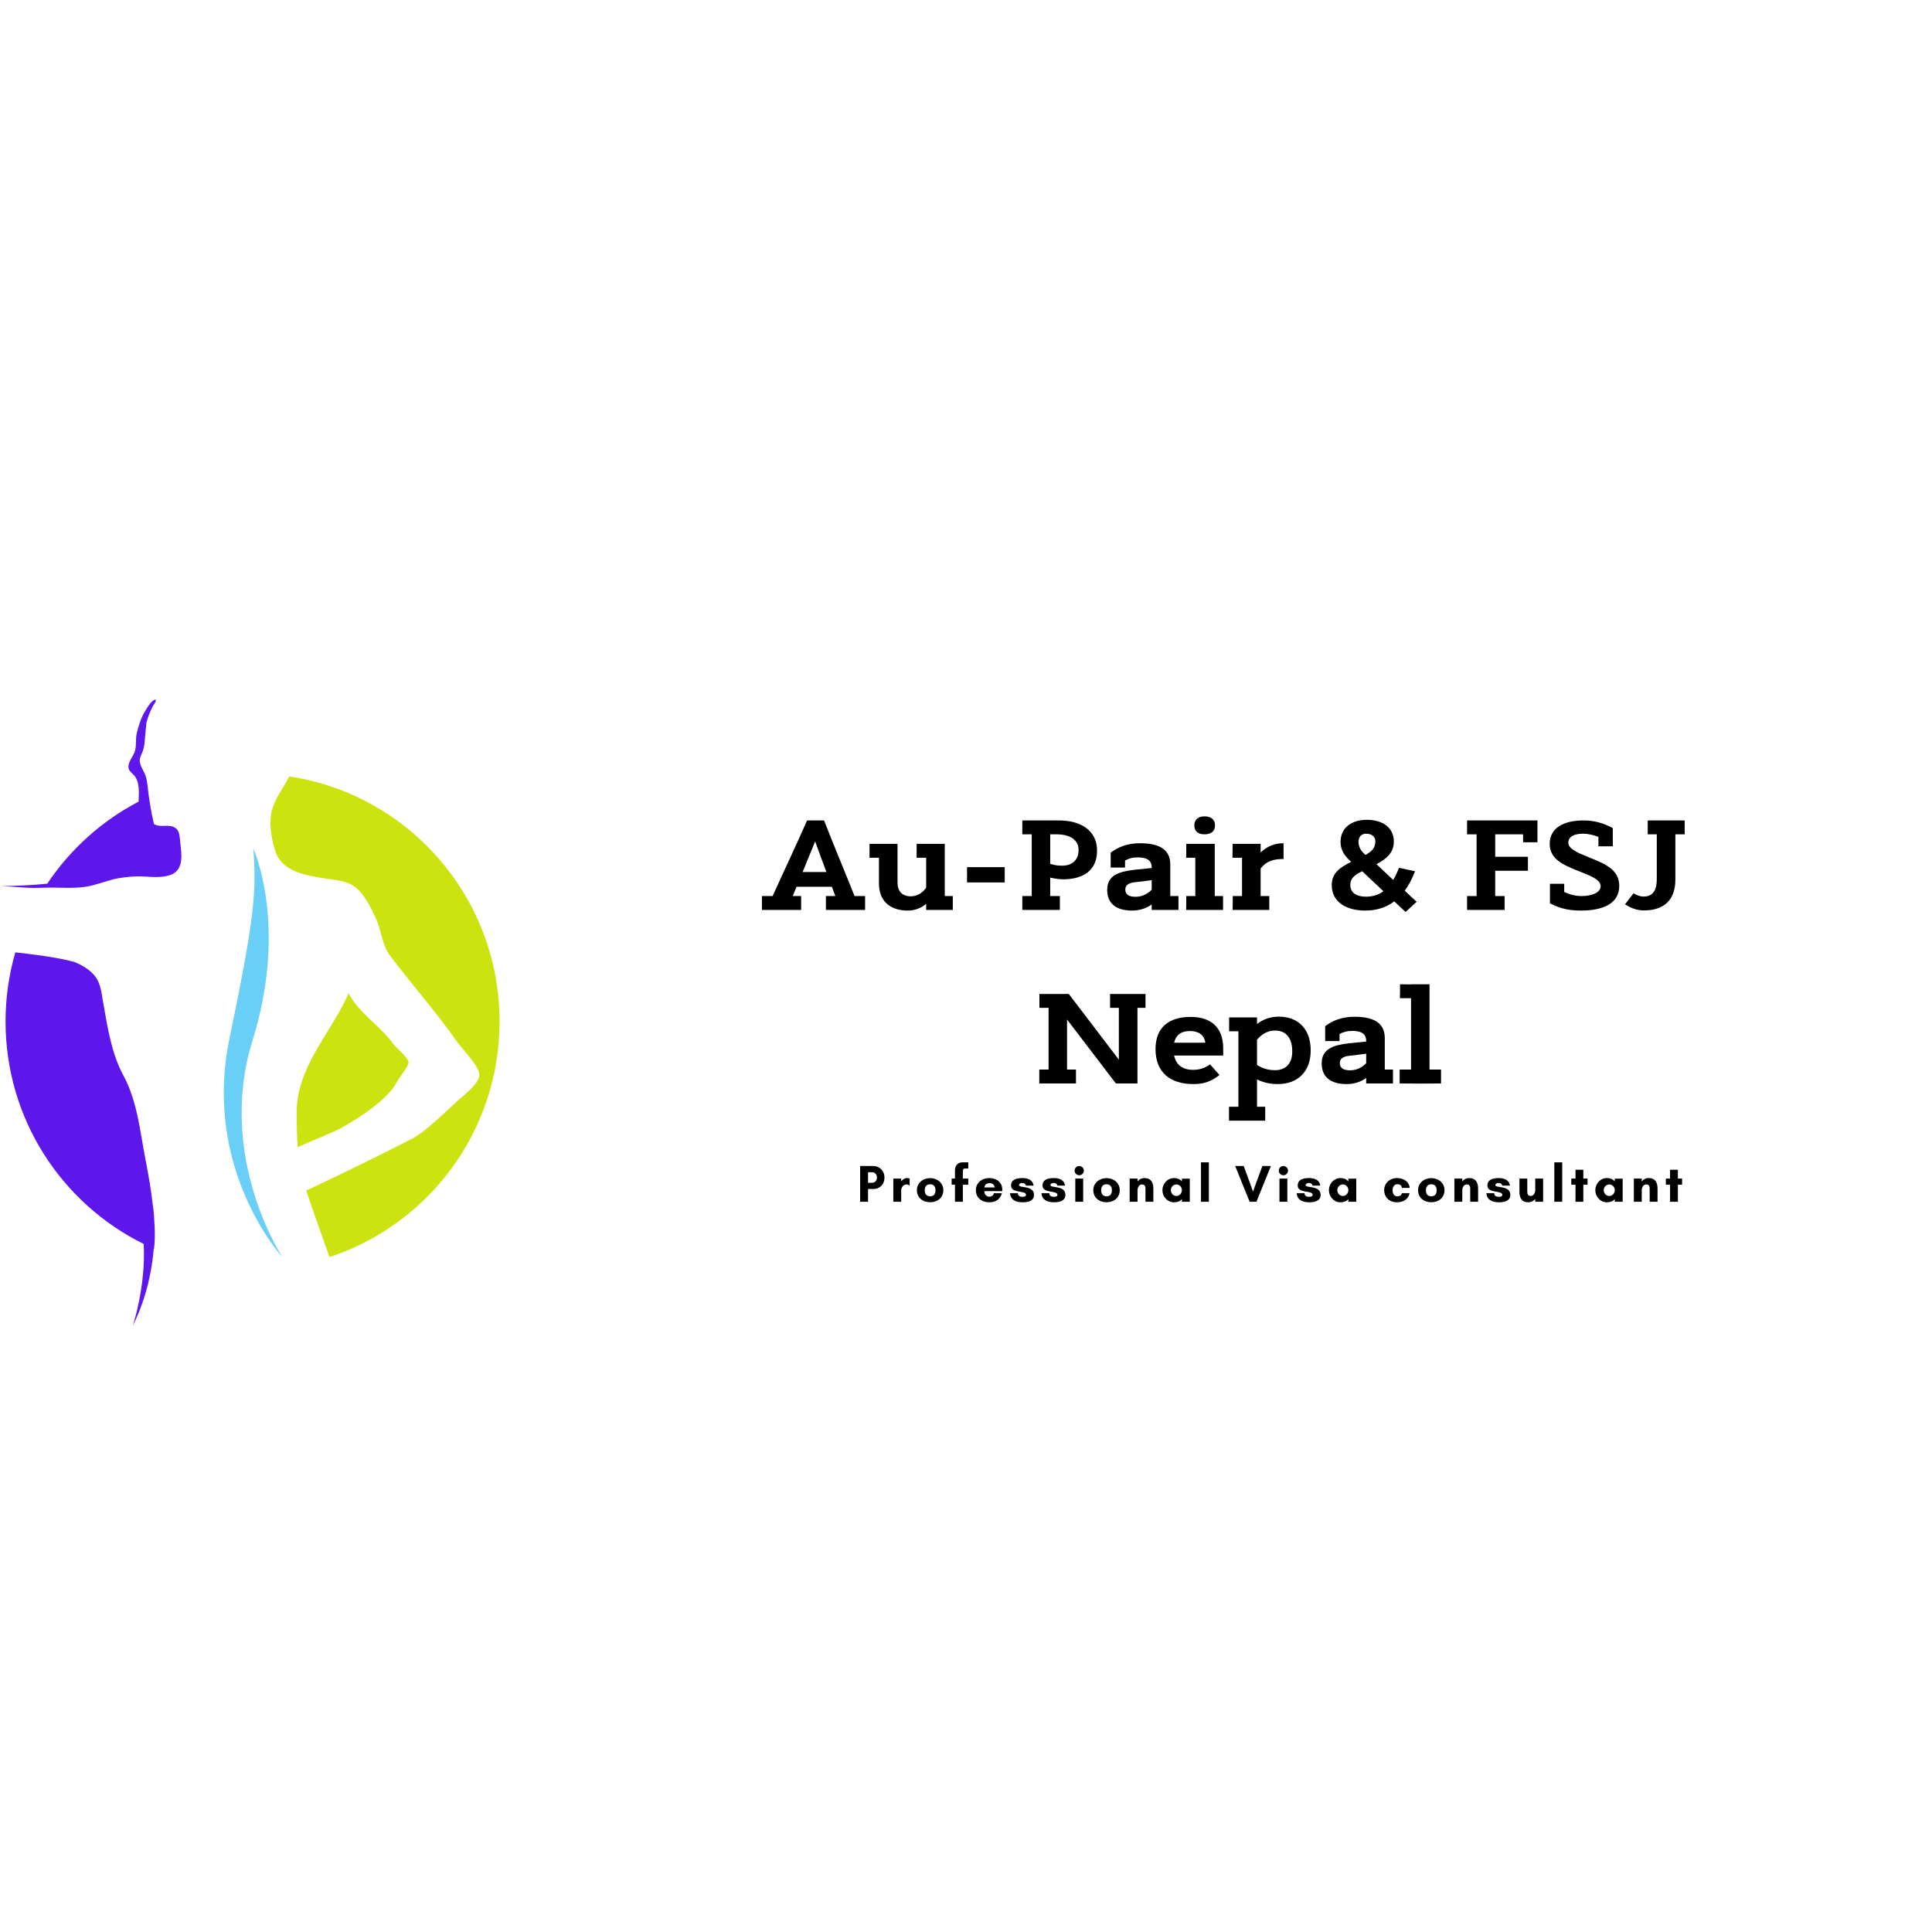 <svg xmlns="http://www.w3.org/2000/svg" xmlns:xlink="http://www.w3.org/1999/xlink" width="500" zoomAndPan="magnify" viewBox="0 0 375 375" height="500" preserveAspectRatio="xMidYMid meet" version="1.0"><defs><g/><clipPath id="id1"><path d="M 52.426 150.652 L 96.965 150.652 L 96.965 244 L 52.426 244 Z M 52.426 150.652 " clip-rule="nonzero"/></clipPath><clipPath id="id2"><path d="M 0 135.77 L 36 135.77 L 36 173 L 0 173 Z M 0 135.77 " clip-rule="nonzero"/></clipPath><clipPath id="id3"><path d="M 1 184.82 L 30.215 184.82 L 30.215 257.32 L 1 257.32 Z M 1 184.82 " clip-rule="nonzero"/></clipPath></defs><path fill="#cce310" d="M 77.059 209.969 C 77.508 209.09 79.344 206.93 79.293 206.211 C 79.223 205.211 76.883 203.387 76.281 202.57 C 73.441 198.699 69.754 196.801 67.668 192.781 C 64.203 200.664 57.57 207.027 57.582 215.969 C 57.586 218.246 57.633 220.457 57.773 222.66 C 60.992 221.223 64.75 219.766 66.316 218.891 C 69.711 216.988 75.32 213.383 77.059 209.969 " fill-opacity="1" fill-rule="nonzero"/><g clip-path="url(#id1)"><path fill="#cce310" d="M 56.145 150.707 C 55.043 152.871 53.426 154.91 52.828 157.086 C 52.105 159.691 52.676 162.906 53.469 165.305 C 54.781 169.277 59.586 169.941 63.129 170.52 C 64.914 170.809 67.012 170.906 68.547 171.91 C 70.656 173.293 71.957 176.121 72.988 178.324 C 74.039 180.586 74.172 183.477 75.672 185.457 C 79.938 191.102 84.633 196.379 88.703 202.188 C 89.875 203.859 93.559 207.391 92.984 209.09 C 92.395 210.836 90.086 212.516 88.777 213.699 C 86.676 215.602 82.59 219.66 80.098 220.953 C 75.344 223.414 66.078 228 59.438 231.082 C 60.727 235.02 62.652 240.27 63.957 243.992 C 83.121 237.695 96.965 219.609 96.965 198.277 C 96.965 174.141 79.246 154.16 56.145 150.707 " fill-opacity="1" fill-rule="nonzero"/></g><path fill="#69cff6" d="M 49.023 201.926 C 55.418 181.391 50.23 167.195 49.191 164.699 C 49.727 173.188 49.57 177.352 44.527 201.668 C 39.262 227.051 54.801 243.992 54.801 243.992 C 54.801 243.992 41.957 224.602 49.023 201.926 " fill-opacity="1" fill-rule="nonzero"/><g clip-path="url(#id2)"><path fill="#5e17eb" d="M 33.613 160.48 C 32.387 159.992 31.113 160.684 29.875 159.938 C 29.469 158.129 29.148 156.414 28.891 154.613 C 28.699 153.305 28.676 151.926 28.285 150.664 C 27.973 149.66 27.062 148.562 27.125 147.492 C 27.16 146.91 27.562 146.246 27.75 145.688 C 28.012 144.91 28.09 144.09 28.137 143.262 L 28.414 140.34 C 28.66 139.254 29.137 138.094 29.613 137.172 C 29.84 136.734 30.289 136.316 30.246 135.797 C 29.441 135.766 28.52 137.473 28.148 138.059 C 27.379 139.27 26.871 140.949 26.543 142.336 C 26.281 143.461 26.52 144.652 26.191 145.773 C 25.871 146.879 24.816 147.828 24.941 149.039 C 24.996 149.598 25.578 150.012 25.953 150.406 C 27.176 151.691 26.961 153.965 26.895 155.598 C 19.738 159.34 13.645 164.836 9.176 171.52 C 6.227 171.828 3.242 171.957 0.102 171.984 C 2.336 172.039 5.066 172.43 7.41 172.336 C 7.824 172.32 8.246 172.316 8.664 172.301 C 11.25 172.215 14.027 172.508 16.57 172.133 C 18.848 171.793 20.957 170.773 23.234 170.426 C 24.441 170.242 25.602 170.105 26.844 170.105 C 28.848 170.105 30.781 170.484 32.754 169.934 C 35.777 169.086 35.27 166.023 34.977 163.406 C 34.836 162.141 34.883 160.984 33.613 160.48 " fill-opacity="1" fill-rule="nonzero"/></g><g clip-path="url(#id3)"><path fill="#5e17eb" d="M 30.016 238.133 C 30.004 237.895 29.984 237.66 29.969 237.426 C 29.895 235.195 29.66 233.859 29.66 233.859 L 29.656 233.859 C 29.332 231.004 28.855 228.238 28.305 225.418 C 27.172 219.648 26.684 213.805 23.973 208.793 C 21.602 204.418 20.871 199.352 20.012 194.516 C 19.629 192.363 19.547 190.469 17.891 188.863 C 16.898 187.898 15.641 187.188 14.348 186.684 C 11.043 185.797 5.773 185.152 2.973 184.852 C 1.742 189.113 1.078 193.617 1.078 198.277 C 1.078 217.23 12.012 233.613 27.887 241.453 C 28.348 249.652 25.777 257.328 25.777 257.328 C 28.453 251.898 29.5 246.574 29.844 242.371 C 29.863 242.379 29.879 242.387 29.895 242.395 C 30.059 241 30.09 239.582 30.016 238.133 " fill-opacity="1" fill-rule="nonzero"/></g><g fill="#000000" fill-opacity="1"><g transform="translate(110.353, 176.618)"><g/></g></g><g fill="#000000" fill-opacity="1"><g transform="translate(117.881, 176.618)"><g/></g></g><g fill="#000000" fill-opacity="1"><g transform="translate(125.41, 176.618)"><g/></g></g><g fill="#000000" fill-opacity="1"><g transform="translate(132.938, 176.618)"><g/></g></g><g fill="#000000" fill-opacity="1"><g transform="translate(140.466, 176.618)"><g/></g></g><g fill="#000000" fill-opacity="1"><g transform="translate(147.992, 176.618)"><g><path d="M 12.414 -7.363 L 7.797 -7.363 C 8.59 -9.336 9.406 -11.332 10.227 -13.305 C 10.945 -11.332 11.668 -9.336 12.414 -7.363 Z M -0.098 0 L 7.508 0 L 7.508 -2.695 L 5.871 -2.695 C 6.137 -3.297 6.375 -3.898 6.617 -4.5 L 13.473 -4.5 C 13.688 -3.898 13.93 -3.297 14.148 -2.695 L 12.316 -2.695 L 12.316 0 L 19.922 0 L 19.922 -2.695 L 17.875 -2.695 C 15.926 -7.602 13.883 -12.438 11.957 -17.371 L 8.66 -17.371 C 6.496 -12.438 4.188 -7.602 1.973 -2.695 L -0.098 -2.695 Z M -0.098 0 "/></g></g></g><g fill="#000000" fill-opacity="1"><g transform="translate(168.245, 176.618)"><g><path d="M 11.523 0 L 16.695 0 L 16.695 -2.695 L 15.133 -2.695 L 15.133 -12.824 L 9.672 -12.824 L 9.672 -10.129 L 11.523 -10.129 L 11.523 -4.305 C 10.801 -3.32 9.84 -2.645 8.516 -2.645 C 6.855 -2.645 5.965 -3.656 5.965 -5.293 L 5.965 -12.824 L 0.527 -12.824 L 0.527 -10.129 L 2.359 -10.129 L 2.359 -5.148 C 2.359 -1.828 4.402 0.121 7.938 0.121 C 9.359 0.121 10.539 -0.359 11.523 -1.18 Z M 11.523 0 "/></g></g></g><g fill="#000000" fill-opacity="1"><g transform="translate(186.019, 176.618)"><g><path d="M 8.996 -5.34 L 8.996 -8.301 L 1.684 -8.301 L 1.684 -5.34 Z M 8.996 -5.34 "/></g></g></g><g fill="#000000" fill-opacity="1"><g transform="translate(196.747, 176.618)"><g><path d="M 9.383 -8.59 C 8.516 -8.59 7.82 -8.711 7.098 -8.949 L 7.098 -14.676 L 8.324 -14.676 C 10.754 -14.676 12.605 -13.738 12.605 -11.621 C 12.605 -9.625 11.285 -8.59 9.383 -8.59 Z M 1.684 0 L 8.973 0 L 8.973 -2.695 L 7.098 -2.695 L 7.098 -6.281 C 7.988 -6.062 8.902 -5.941 9.793 -5.941 C 13.641 -6.016 16.191 -7.746 16.191 -11.523 C 16.191 -15.422 13.016 -17.371 8.828 -17.371 L 1.684 -17.371 L 1.684 -14.676 L 3.512 -14.676 L 3.512 -2.695 L 1.684 -2.695 Z M 1.684 0 "/></g></g></g><g fill="#000000" fill-opacity="1"><g transform="translate(213.8, 176.618)"><g><path d="M 6.617 -2.551 C 5.363 -2.551 4.621 -2.961 4.621 -3.969 C 4.621 -4.906 5.438 -5.246 6.375 -5.363 C 7.746 -5.508 8.66 -5.629 9.742 -5.773 L 9.742 -3.922 C 8.949 -3.105 7.867 -2.551 6.617 -2.551 Z M 9.742 0 L 14.941 0 L 14.941 -2.695 L 13.352 -2.695 L 13.352 -8.805 C 13.352 -12.004 10.801 -12.945 7.48 -12.945 C 5.004 -12.945 3.199 -12.199 1.781 -11.113 L 1.781 -8.227 L 4.57 -8.227 L 4.57 -9.598 C 5.246 -9.961 5.992 -10.199 6.977 -10.199 C 8.516 -10.199 9.742 -9.84 9.742 -8.254 L 9.742 -8.133 C 8.66 -8.012 7.723 -7.938 6.398 -7.797 C 3.367 -7.434 1.105 -6.738 1.105 -3.898 C 1.105 -1.129 2.984 0.121 5.941 0.121 C 7.48 0.121 8.711 -0.336 9.742 -1.059 Z M 9.742 0 "/></g></g></g><g fill="#000000" fill-opacity="1"><g transform="translate(229.53, 176.618)"><g><path d="M 4.258 -14.676 C 5.461 -14.676 6.305 -15.207 6.305 -16.406 C 6.305 -17.609 5.438 -18.164 4.281 -18.164 C 3.078 -18.164 2.285 -17.539 2.285 -16.406 C 2.285 -15.254 3.055 -14.676 4.258 -14.676 Z M 0.699 0 L 7.867 0 L 7.867 -2.695 L 6.254 -2.695 L 6.254 -12.824 L 0.723 -12.824 L 0.723 -11.477 L 0.699 -10.129 L 2.477 -10.129 L 2.477 -2.695 L 0.723 -2.695 L 0.723 -1.348 Z M 0.699 0 "/></g></g></g><g fill="#000000" fill-opacity="1"><g transform="translate(237.949, 176.618)"><g><path d="M 1.301 0 L 8.422 0 L 8.422 -2.695 L 6.738 -2.695 L 6.738 -8.035 C 7.844 -9.504 9.262 -9.887 11.188 -9.887 L 11.188 -12.945 C 9.336 -12.945 7.914 -12.293 6.738 -11.141 L 6.738 -12.824 L 1.301 -12.824 C 1.301 -11.043 1.273 -11.934 1.273 -10.129 L 3.129 -10.129 L 3.129 -2.695 L 1.324 -2.695 L 1.324 -1.348 C 1.324 -1.105 1.324 -0.891 1.301 0 Z M 1.301 0 "/></g></g></g><g fill="#000000" fill-opacity="1"><g transform="translate(249.614, 176.618)"><g/></g></g><g fill="#000000" fill-opacity="1"><g transform="translate(257.143, 176.618)"><g><path d="M 15.688 0.387 L 17.828 -1.586 C 17.105 -2.238 16.312 -2.961 15.52 -3.73 C 16.312 -4.812 16.961 -6.062 17.516 -7.508 L 14.387 -8.18 C 14.074 -7.312 13.688 -6.52 13.281 -5.82 C 12.172 -6.879 11.066 -7.914 10.031 -8.879 C 11.91 -9.887 13.375 -11.02 13.402 -13.258 C 13.402 -16.07 11.113 -17.492 8.156 -17.492 C 5.223 -17.492 3.055 -15.977 3.055 -13.207 C 3.055 -11.523 3.945 -10.371 5.125 -9.336 C 3.031 -8.301 1.348 -7.195 1.348 -4.836 C 1.348 -1.492 4.211 0.121 7.844 0.121 C 10.105 0.121 11.957 -0.504 13.473 -1.66 C 14.266 -0.914 15.012 -0.215 15.688 0.387 Z M 6.543 -13.207 C 6.543 -14.121 7.074 -14.797 7.988 -14.797 C 9.07 -14.797 9.816 -14.289 9.816 -13.258 C 9.793 -11.934 8.973 -11.258 7.891 -10.684 C 7.121 -11.355 6.543 -12.125 6.543 -13.207 Z M 8.012 -2.574 C 6.281 -2.574 4.957 -3.223 4.957 -4.836 C 4.957 -6.281 5.992 -6.906 7.266 -7.508 L 7.289 -7.48 C 8.492 -6.352 9.938 -4.98 11.379 -3.633 C 10.465 -2.961 9.359 -2.574 8.012 -2.574 Z M 8.012 -2.574 "/></g></g></g><g fill="#000000" fill-opacity="1"><g transform="translate(275.567, 176.618)"><g/></g></g><g fill="#000000" fill-opacity="1"><g transform="translate(283.096, 176.618)"><g><path d="M 1.66 0 L 8.949 0 L 8.949 -2.695 L 7.121 -2.695 L 7.121 -7.602 L 13.473 -7.602 L 13.473 -10.32 L 7.121 -10.32 L 7.121 -14.676 L 12.535 -14.676 L 12.535 -13.137 L 15.324 -13.137 L 15.324 -17.371 L 1.66 -17.371 L 1.66 -14.676 L 3.512 -14.676 L 3.512 -2.695 L 1.66 -2.695 Z M 1.66 0 "/></g></g></g><g fill="#000000" fill-opacity="1"><g transform="translate(299.066, 176.618)"><g><path d="M 7.82 0.121 C 11.836 0.121 15.23 -1.105 15.23 -4.668 C 15.23 -7.746 12.629 -8.879 9.672 -10.082 C 7.602 -10.922 5.34 -11.742 5.34 -13.039 L 5.34 -13.062 C 5.34 -14.289 6.617 -14.797 8.156 -14.797 C 9.285 -14.797 10.25 -14.531 11.188 -14.172 L 11.188 -12.344 L 13.977 -12.344 L 13.977 -15.902 C 12.078 -16.863 10.465 -17.371 8.277 -17.371 C 4.621 -17.371 1.73 -16.023 1.73 -12.848 C 1.73 -9.84 4.332 -8.758 7.242 -7.578 C 9.359 -6.738 11.621 -5.965 11.621 -4.594 C 11.621 -3.391 9.914 -2.695 7.965 -2.695 C 6.664 -2.695 5.629 -2.984 4.547 -3.488 L 4.547 -5.078 L 1.781 -5.078 L 1.781 -1.273 L 1.805 -1.273 C 3.801 -0.242 5.508 0.121 7.82 0.121 Z M 7.82 0.121 "/></g></g></g><g fill="#000000" fill-opacity="1"><g transform="translate(315.518, 176.618)"><g><path d="M 3.535 0.098 C 7.41 0.098 9.672 -1.875 9.672 -5.918 L 9.672 -14.676 L 11.477 -14.676 L 11.477 -17.371 L 4.305 -17.371 L 4.305 -14.676 L 6.062 -14.676 L 6.062 -5.918 C 6.062 -3.945 5.363 -2.598 3.535 -2.598 C 2.719 -2.598 2.215 -2.887 1.539 -3.223 L 0.723 -2.164 L -0.098 -1.082 C 0.77 -0.527 2.02 0.098 3.535 0.098 Z M 3.535 0.098 "/></g></g></g><g fill="#000000" fill-opacity="1"><g transform="translate(110.353, 210.299)"><g/></g></g><g fill="#000000" fill-opacity="1"><g transform="translate(117.881, 210.299)"><g/></g></g><g fill="#000000" fill-opacity="1"><g transform="translate(125.41, 210.299)"><g/></g></g><g fill="#000000" fill-opacity="1"><g transform="translate(132.938, 210.299)"><g/></g></g><g fill="#000000" fill-opacity="1"><g transform="translate(140.466, 210.299)"><g/></g></g><g fill="#000000" fill-opacity="1"><g transform="translate(147.995, 210.299)"><g/></g></g><g fill="#000000" fill-opacity="1"><g transform="translate(155.523, 210.299)"><g/></g></g><g fill="#000000" fill-opacity="1"><g transform="translate(163.052, 210.299)"><g/></g></g><g fill="#000000" fill-opacity="1"><g transform="translate(170.58, 210.299)"><g/></g></g><g fill="#000000" fill-opacity="1"><g transform="translate(178.109, 210.299)"><g/></g></g><g fill="#000000" fill-opacity="1"><g transform="translate(185.637, 210.299)"><g/></g></g><g fill="#000000" fill-opacity="1"><g transform="translate(193.166, 210.299)"><g/></g></g><g fill="#000000" fill-opacity="1"><g transform="translate(200.69, 210.299)"><g><path d="M 8.156 -2.695 L 6.422 -2.695 L 6.422 -12.414 C 9.574 -8.277 12.727 -4.137 15.902 0 L 20.09 0 L 20.09 -14.676 L 21.652 -14.676 L 21.652 -17.371 L 14.773 -17.371 L 14.773 -14.676 L 16.48 -14.676 L 16.48 -4.621 C 13.23 -8.879 10.008 -13.137 6.762 -17.371 L 1.059 -17.371 L 1.059 -14.676 L 2.84 -14.676 L 2.84 -2.695 L 1.035 -2.695 L 1.035 0 L 8.156 0 Z M 8.156 -2.695 "/></g></g></g><g fill="#000000" fill-opacity="1"><g transform="translate(223.251, 210.299)"><g><path d="M 13.449 -1.637 L 11.621 -3.703 C 10.609 -2.984 9.574 -2.645 8.324 -2.645 C 6.254 -2.645 5.027 -3.633 4.645 -5.414 L 14.172 -5.414 L 14.172 -6.809 C 14.172 -10.898 11.766 -12.918 7.867 -12.918 C 3.633 -12.918 1.035 -10.875 1.035 -6.688 C 1.035 -2.141 3.875 0.121 8.398 0.121 C 10.516 0.121 11.887 -0.434 13.449 -1.637 Z M 7.699 -10.176 C 9.406 -10.176 10.488 -9.43 10.707 -7.914 L 4.645 -7.914 C 4.98 -9.359 5.965 -10.176 7.699 -10.176 Z M 7.699 -10.176 "/></g></g></g><g fill="#000000" fill-opacity="1"><g transform="translate(238.381, 210.299)"><g><path d="M 9.07 -2.574 C 7.77 -2.574 6.641 -2.934 5.605 -3.586 L 5.605 -8.492 C 6.52 -9.574 7.676 -10.273 9.117 -10.273 C 11.379 -10.273 12.438 -8.637 12.438 -6.305 L 12.438 -6.16 C 12.438 -4.02 11.309 -2.574 9.117 -2.574 Z M 0.168 7.219 L 7.195 7.219 L 7.195 4.523 L 5.605 4.523 L 5.605 -0.793 C 6.785 -0.191 8.109 0.121 9.625 0.121 C 13.664 0.121 16.023 -2.453 16.023 -6.398 L 16.023 -6.449 C 16.023 -10.32 13.809 -12.969 9.84 -12.969 C 8.156 -12.969 6.785 -12.438 5.605 -11.547 L 5.605 -12.824 L 0.191 -12.824 L 0.191 -10.129 L 1.996 -10.129 L 1.996 4.523 L 0.168 4.523 Z M 0.168 7.219 "/></g></g></g><g fill="#000000" fill-opacity="1"><g transform="translate(255.434, 210.299)"><g><path d="M 6.617 -2.551 C 5.363 -2.551 4.621 -2.961 4.621 -3.969 C 4.621 -4.906 5.438 -5.246 6.375 -5.363 C 7.746 -5.508 8.66 -5.629 9.742 -5.773 L 9.742 -3.922 C 8.949 -3.105 7.867 -2.551 6.617 -2.551 Z M 9.742 0 L 14.941 0 L 14.941 -2.695 L 13.352 -2.695 L 13.352 -8.805 C 13.352 -12.004 10.801 -12.945 7.48 -12.945 C 5.004 -12.945 3.199 -12.199 1.781 -11.113 L 1.781 -8.227 L 4.57 -8.227 L 4.57 -9.598 C 5.246 -9.961 5.992 -10.199 6.977 -10.199 C 8.516 -10.199 9.742 -9.84 9.742 -8.254 L 9.742 -8.133 C 8.66 -8.012 7.723 -7.938 6.398 -7.797 C 3.367 -7.434 1.105 -6.738 1.105 -3.898 C 1.105 -1.129 2.984 0.121 5.941 0.121 C 7.48 0.121 8.711 -0.336 9.742 -1.059 Z M 9.742 0 "/></g></g></g><g fill="#000000" fill-opacity="1"><g transform="translate(271.164, 210.299)"><g><path d="M 4.523 0.023 C 5.871 0.023 7.219 0 8.539 0 L 8.539 -2.695 L 6.305 -2.695 L 6.305 -19.246 L 2.719 -19.246 L 2.719 -19.223 C 1.996 -19.246 1.273 -19.246 0.578 -19.246 L 0.578 -17.898 L 0.555 -16.551 L 2.719 -16.551 L 2.719 -2.695 L 0.504 -2.695 L 0.504 0 C 1.852 0 3.176 0.023 4.523 0.023 Z M 4.523 0.023 "/></g></g></g><g fill="#000000" fill-opacity="1"><g transform="translate(110.353, 233.263)"><g/></g></g><g fill="#000000" fill-opacity="1"><g transform="translate(113.852, 233.263)"><g/></g></g><g fill="#000000" fill-opacity="1"><g transform="translate(117.352, 233.263)"><g/></g></g><g fill="#000000" fill-opacity="1"><g transform="translate(120.852, 233.263)"><g/></g></g><g fill="#000000" fill-opacity="1"><g transform="translate(124.352, 233.263)"><g/></g></g><g fill="#000000" fill-opacity="1"><g transform="translate(127.851, 233.263)"><g/></g></g><g fill="#000000" fill-opacity="1"><g transform="translate(131.351, 233.263)"><g/></g></g><g fill="#000000" fill-opacity="1"><g transform="translate(134.851, 233.263)"><g/></g></g><g fill="#000000" fill-opacity="1"><g transform="translate(138.351, 233.263)"><g/></g></g><g fill="#000000" fill-opacity="1"><g transform="translate(141.85, 233.263)"><g/></g></g><g fill="#000000" fill-opacity="1"><g transform="translate(145.35, 233.263)"><g/></g></g><g fill="#000000" fill-opacity="1"><g transform="translate(148.85, 233.263)"><g/></g></g><g fill="#000000" fill-opacity="1"><g transform="translate(152.35, 233.263)"><g/></g></g><g fill="#000000" fill-opacity="1"><g transform="translate(155.849, 233.263)"><g/></g></g><g fill="#000000" fill-opacity="1"><g transform="translate(159.349, 233.263)"><g/></g></g><g fill="#000000" fill-opacity="1"><g transform="translate(162.849, 233.263)"><g/></g></g><g fill="#000000" fill-opacity="1"><g transform="translate(166.34, 233.263)"><g><path d="M 2.145 -2.48 L 3.215 -2.48 C 4.336 -2.48 5.336 -3.305 5.336 -4.715 C 5.336 -6.031 4.336 -6.938 3.215 -6.938 L 0.613 -6.938 L 0.613 0 L 2.145 0 Z M 2.961 -5.734 C 3.406 -5.734 3.879 -5.348 3.879 -4.715 C 3.879 -4.051 3.406 -3.684 2.961 -3.684 L 2.145 -3.684 L 2.145 -5.734 Z M 2.961 -5.734 "/></g></g></g><g fill="#000000" fill-opacity="1"><g transform="translate(172.778, 233.263)"><g><path d="M 3.152 -3.367 C 3.387 -3.367 3.613 -3.297 3.766 -3.113 L 3.785 -3.113 L 3.785 -4.5 C 3.664 -4.562 3.461 -4.602 3.328 -4.602 C 2.766 -4.602 2.379 -4.285 2.145 -3.949 L 2.145 -4.5 L 0.613 -4.5 L 0.613 0 L 2.145 0 L 2.145 -2.246 C 2.145 -2.785 2.582 -3.367 3.152 -3.367 Z M 3.152 -3.367 "/></g></g></g><g fill="#000000" fill-opacity="1"><g transform="translate(177.614, 233.263)"><g><path d="M 2.93 -1.062 C 2.102 -1.062 1.879 -1.664 1.879 -2.234 C 1.879 -2.797 2.121 -3.398 2.93 -3.398 C 3.723 -3.398 3.969 -2.797 3.969 -2.234 C 3.969 -1.664 3.746 -1.062 2.93 -1.062 Z M 2.93 -4.59 C 1.52 -4.59 0.355 -3.652 0.355 -2.246 C 0.355 -0.805 1.488 0.094 2.93 0.094 C 4.355 0.094 5.488 -0.805 5.488 -2.246 C 5.488 -3.652 4.328 -4.59 2.93 -4.59 Z M 2.93 -4.59 "/></g></g></g><g fill="#000000" fill-opacity="1"><g transform="translate(184.409, 233.263)"><g><path d="M 2.398 -7.652 C 1.582 -7.652 0.949 -7.145 0.949 -6.031 L 0.949 -4.5 L 0.305 -4.5 L 0.305 -3.316 L 0.949 -3.316 L 0.949 0 L 2.48 0 L 2.48 -3.316 L 3.531 -3.316 L 3.531 -4.5 L 2.48 -4.5 L 2.48 -5.848 C 2.48 -6.285 2.562 -6.457 2.879 -6.457 L 3.531 -6.457 L 3.531 -7.652 Z M 2.398 -7.652 "/></g></g></g><g fill="#000000" fill-opacity="1"><g transform="translate(189.062, 233.263)"><g><path d="M 2 -2.785 C 2 -2.785 2.051 -3.621 3.012 -3.621 C 3.938 -3.621 4.012 -2.785 4.012 -2.785 Z M 5.48 -2.348 C 5.48 -3.785 4.348 -4.602 2.98 -4.602 C 1.469 -4.602 0.355 -3.652 0.355 -2.246 C 0.355 -0.816 1.43 0.102 2.98 0.102 C 4.172 0.102 5.133 -0.488 5.398 -1.672 L 3.836 -1.672 C 3.828 -1.348 3.488 -0.988 2.949 -0.988 C 2.348 -0.988 1.98 -1.539 1.98 -2.062 L 5.469 -2.062 C 5.469 -2.152 5.48 -2.254 5.48 -2.348 Z M 5.48 -2.348 "/></g></g></g><g fill="#000000" fill-opacity="1"><g transform="translate(195.846, 233.263)"><g><path d="M 4.773 -3.133 C 4.645 -4.164 3.773 -4.602 2.59 -4.602 C 1.102 -4.602 0.398 -4.09 0.398 -3.172 C 0.398 -1.539 3.305 -2.285 3.305 -1.336 C 3.305 -1.094 3.012 -0.961 2.664 -0.961 C 2.328 -0.961 1.723 -1 1.723 -1.672 L 0.203 -1.672 C 0.285 -0.398 1.297 0.102 2.633 0.102 C 3.938 0.102 4.848 -0.285 4.848 -1.348 C 4.848 -3.246 1.938 -2.602 1.938 -3.234 C 1.938 -3.5 2.254 -3.652 2.551 -3.652 C 2.848 -3.652 3.223 -3.539 3.277 -3.133 Z M 4.773 -3.133 "/></g></g></g><g fill="#000000" fill-opacity="1"><g transform="translate(201.948, 233.263)"><g><path d="M 4.773 -3.133 C 4.645 -4.164 3.773 -4.602 2.59 -4.602 C 1.102 -4.602 0.398 -4.09 0.398 -3.172 C 0.398 -1.539 3.305 -2.285 3.305 -1.336 C 3.305 -1.094 3.012 -0.961 2.664 -0.961 C 2.328 -0.961 1.723 -1 1.723 -1.672 L 0.203 -1.672 C 0.285 -0.398 1.297 0.102 2.633 0.102 C 3.938 0.102 4.848 -0.285 4.848 -1.348 C 4.848 -3.246 1.938 -2.602 1.938 -3.234 C 1.938 -3.5 2.254 -3.652 2.551 -3.652 C 2.848 -3.652 3.223 -3.539 3.277 -3.133 Z M 4.773 -3.133 "/></g></g></g><g fill="#000000" fill-opacity="1"><g transform="translate(208.049, 233.263)"><g><path d="M 0.531 -6.039 C 0.531 -5.551 0.93 -5.145 1.43 -5.145 C 1.918 -5.145 2.328 -5.551 2.328 -6.039 C 2.328 -6.539 1.918 -6.938 1.43 -6.938 C 0.93 -6.938 0.531 -6.539 0.531 -6.039 Z M 2.195 0 L 2.195 -4.5 L 0.664 -4.5 L 0.664 0 Z M 2.195 0 "/></g></g></g><g fill="#000000" fill-opacity="1"><g transform="translate(211.855, 233.263)"><g><path d="M 2.93 -1.062 C 2.102 -1.062 1.879 -1.664 1.879 -2.234 C 1.879 -2.797 2.121 -3.398 2.93 -3.398 C 3.723 -3.398 3.969 -2.797 3.969 -2.234 C 3.969 -1.664 3.746 -1.062 2.93 -1.062 Z M 2.93 -4.59 C 1.52 -4.59 0.355 -3.652 0.355 -2.246 C 0.355 -0.805 1.488 0.094 2.93 0.094 C 4.355 0.094 5.488 -0.805 5.488 -2.246 C 5.488 -3.652 4.328 -4.59 2.93 -4.59 Z M 2.93 -4.59 "/></g></g></g><g fill="#000000" fill-opacity="1"><g transform="translate(218.65, 233.263)"><g><path d="M 5.215 -2.551 C 5.215 -3.773 4.723 -4.602 3.52 -4.602 C 2.93 -4.602 2.449 -4.336 2.145 -3.949 L 2.145 -4.5 L 0.613 -4.5 L 0.613 0 L 2.145 0 L 2.145 -2.246 C 2.145 -2.855 2.52 -3.367 3 -3.367 C 3.48 -3.367 3.684 -3.082 3.684 -2.551 L 3.684 0 L 5.215 0 Z M 5.215 -2.551 "/></g></g></g><g fill="#000000" fill-opacity="1"><g transform="translate(225.272, 233.263)"><g><path d="M 4.133 -2.246 C 4.133 -1.652 3.672 -1.121 3.062 -1.121 C 2.449 -1.121 1.988 -1.652 1.988 -2.246 C 1.988 -2.836 2.449 -3.367 3.062 -3.367 C 3.672 -3.367 4.133 -2.836 4.133 -2.246 Z M 5.664 -4.488 L 4.133 -4.488 L 4.133 -3.949 C 3.734 -4.438 3.164 -4.602 2.59 -4.602 C 1.316 -4.602 0.355 -3.488 0.355 -2.246 C 0.355 -1 1.316 0.102 2.59 0.102 C 3.164 0.102 3.828 -0.082 4.133 -0.539 L 4.133 0 L 5.664 0 Z M 5.664 -4.488 "/></g></g></g><g fill="#000000" fill-opacity="1"><g transform="translate(232.495, 233.263)"><g><path d="M 2.145 0 L 2.145 -7.652 L 0.613 -7.652 L 0.613 0 Z M 2.145 0 "/></g></g></g><g fill="#000000" fill-opacity="1"><g transform="translate(236.199, 233.263)"><g/></g></g><g fill="#000000" fill-opacity="1"><g transform="translate(239.699, 233.263)"><g><path d="M 6.98 -6.938 L 5.328 -6.938 L 3.887 -3.039 L 3.512 -1.949 L 3.133 -3.039 L 1.703 -6.938 L 0.051 -6.938 L 2.855 0 L 4.172 0 Z M 6.98 -6.938 "/></g></g></g><g fill="#000000" fill-opacity="1"><g transform="translate(247.677, 233.263)"><g><path d="M 0.531 -6.039 C 0.531 -5.551 0.93 -5.145 1.43 -5.145 C 1.918 -5.145 2.328 -5.551 2.328 -6.039 C 2.328 -6.539 1.918 -6.938 1.43 -6.938 C 0.93 -6.938 0.531 -6.539 0.531 -6.039 Z M 2.195 0 L 2.195 -4.5 L 0.664 -4.5 L 0.664 0 Z M 2.195 0 "/></g></g></g><g fill="#000000" fill-opacity="1"><g transform="translate(251.483, 233.263)"><g><path d="M 4.773 -3.133 C 4.645 -4.164 3.773 -4.602 2.59 -4.602 C 1.102 -4.602 0.398 -4.09 0.398 -3.172 C 0.398 -1.539 3.305 -2.285 3.305 -1.336 C 3.305 -1.094 3.012 -0.961 2.664 -0.961 C 2.328 -0.961 1.723 -1 1.723 -1.672 L 0.203 -1.672 C 0.285 -0.398 1.297 0.102 2.633 0.102 C 3.938 0.102 4.848 -0.285 4.848 -1.348 C 4.848 -3.246 1.938 -2.602 1.938 -3.234 C 1.938 -3.5 2.254 -3.652 2.551 -3.652 C 2.848 -3.652 3.223 -3.539 3.277 -3.133 Z M 4.773 -3.133 "/></g></g></g><g fill="#000000" fill-opacity="1"><g transform="translate(257.584, 233.263)"><g><path d="M 4.133 -2.246 C 4.133 -1.652 3.672 -1.121 3.062 -1.121 C 2.449 -1.121 1.988 -1.652 1.988 -2.246 C 1.988 -2.836 2.449 -3.367 3.062 -3.367 C 3.672 -3.367 4.133 -2.836 4.133 -2.246 Z M 5.664 -4.488 L 4.133 -4.488 L 4.133 -3.949 C 3.734 -4.438 3.164 -4.602 2.59 -4.602 C 1.316 -4.602 0.355 -3.488 0.355 -2.246 C 0.355 -1 1.316 0.102 2.59 0.102 C 3.164 0.102 3.828 -0.082 4.133 -0.539 L 4.133 0 L 5.664 0 Z M 5.664 -4.488 "/></g></g></g><g fill="#000000" fill-opacity="1"><g transform="translate(264.808, 233.263)"><g/></g></g><g fill="#000000" fill-opacity="1"><g transform="translate(268.308, 233.263)"><g><path d="M 2.906 -3.406 C 3.438 -3.406 3.773 -3.133 3.797 -2.695 L 5.316 -2.695 C 5.246 -3.734 4.316 -4.602 2.855 -4.602 C 1.355 -4.602 0.355 -3.531 0.355 -2.246 C 0.355 -0.961 1.297 0.102 2.855 0.102 C 4.223 0.102 5.133 -0.672 5.285 -1.672 L 3.797 -1.672 C 3.746 -1.266 3.379 -1.062 2.906 -1.062 C 2.195 -1.062 1.988 -1.715 1.988 -2.234 C 1.988 -2.746 2.215 -3.406 2.906 -3.406 Z M 2.906 -3.406 "/></g></g></g><g fill="#000000" fill-opacity="1"><g transform="translate(274.889, 233.263)"><g><path d="M 2.93 -1.062 C 2.102 -1.062 1.879 -1.664 1.879 -2.234 C 1.879 -2.797 2.121 -3.398 2.93 -3.398 C 3.723 -3.398 3.969 -2.797 3.969 -2.234 C 3.969 -1.664 3.746 -1.062 2.93 -1.062 Z M 2.93 -4.59 C 1.52 -4.59 0.355 -3.652 0.355 -2.246 C 0.355 -0.805 1.488 0.094 2.93 0.094 C 4.355 0.094 5.488 -0.805 5.488 -2.246 C 5.488 -3.652 4.328 -4.59 2.93 -4.59 Z M 2.93 -4.59 "/></g></g></g><g fill="#000000" fill-opacity="1"><g transform="translate(281.684, 233.263)"><g><path d="M 5.215 -2.551 C 5.215 -3.773 4.723 -4.602 3.52 -4.602 C 2.93 -4.602 2.449 -4.336 2.145 -3.949 L 2.145 -4.5 L 0.613 -4.5 L 0.613 0 L 2.145 0 L 2.145 -2.246 C 2.145 -2.855 2.52 -3.367 3 -3.367 C 3.48 -3.367 3.684 -3.082 3.684 -2.551 L 3.684 0 L 5.215 0 Z M 5.215 -2.551 "/></g></g></g><g fill="#000000" fill-opacity="1"><g transform="translate(288.305, 233.263)"><g><path d="M 4.773 -3.133 C 4.645 -4.164 3.773 -4.602 2.59 -4.602 C 1.102 -4.602 0.398 -4.09 0.398 -3.172 C 0.398 -1.539 3.305 -2.285 3.305 -1.336 C 3.305 -1.094 3.012 -0.961 2.664 -0.961 C 2.328 -0.961 1.723 -1 1.723 -1.672 L 0.203 -1.672 C 0.285 -0.398 1.297 0.102 2.633 0.102 C 3.938 0.102 4.848 -0.285 4.848 -1.348 C 4.848 -3.246 1.938 -2.602 1.938 -3.234 C 1.938 -3.5 2.254 -3.652 2.551 -3.652 C 2.848 -3.652 3.223 -3.539 3.277 -3.133 Z M 4.773 -3.133 "/></g></g></g><g fill="#000000" fill-opacity="1"><g transform="translate(294.407, 233.263)"><g><path d="M 0.512 -1.938 C 0.512 -0.723 1 0.102 2.203 0.102 C 2.797 0.102 3.277 -0.164 3.582 -0.551 L 3.582 0 L 5.113 0 L 5.113 -4.5 L 3.582 -4.5 L 3.582 -2.246 C 3.582 -1.645 3.203 -1.121 2.723 -1.121 C 2.246 -1.121 2.039 -1.418 2.039 -1.938 L 2.039 -4.5 L 0.512 -4.5 Z M 0.512 -1.938 "/></g></g></g><g fill="#000000" fill-opacity="1"><g transform="translate(301.079, 233.263)"><g><path d="M 2.145 0 L 2.145 -7.652 L 0.613 -7.652 L 0.613 0 Z M 2.145 0 "/></g></g></g><g fill="#000000" fill-opacity="1"><g transform="translate(304.783, 233.263)"><g><path d="M 2.539 -3.316 L 3.355 -3.316 L 3.355 -4.5 L 2.539 -4.5 L 2.539 -6.215 L 1.02 -6.215 L 1.02 -4.5 L 0.203 -4.5 L 0.203 -3.316 L 1.02 -3.316 L 1.02 0 L 2.539 0 Z M 2.539 -3.316 "/></g></g></g><g fill="#000000" fill-opacity="1"><g transform="translate(309.293, 233.263)"><g><path d="M 4.133 -2.246 C 4.133 -1.652 3.672 -1.121 3.062 -1.121 C 2.449 -1.121 1.988 -1.652 1.988 -2.246 C 1.988 -2.836 2.449 -3.367 3.062 -3.367 C 3.672 -3.367 4.133 -2.836 4.133 -2.246 Z M 5.664 -4.488 L 4.133 -4.488 L 4.133 -3.949 C 3.734 -4.438 3.164 -4.602 2.59 -4.602 C 1.316 -4.602 0.355 -3.488 0.355 -2.246 C 0.355 -1 1.316 0.102 2.59 0.102 C 3.164 0.102 3.828 -0.082 4.133 -0.539 L 4.133 0 L 5.664 0 Z M 5.664 -4.488 "/></g></g></g><g fill="#000000" fill-opacity="1"><g transform="translate(316.516, 233.263)"><g><path d="M 5.215 -2.551 C 5.215 -3.773 4.723 -4.602 3.52 -4.602 C 2.93 -4.602 2.449 -4.336 2.145 -3.949 L 2.145 -4.5 L 0.613 -4.5 L 0.613 0 L 2.145 0 L 2.145 -2.246 C 2.145 -2.855 2.52 -3.367 3 -3.367 C 3.48 -3.367 3.684 -3.082 3.684 -2.551 L 3.684 0 L 5.215 0 Z M 5.215 -2.551 "/></g></g></g><g fill="#000000" fill-opacity="1"><g transform="translate(323.138, 233.263)"><g><path d="M 2.539 -3.316 L 3.355 -3.316 L 3.355 -4.5 L 2.539 -4.5 L 2.539 -6.215 L 1.02 -6.215 L 1.02 -4.5 L 0.203 -4.5 L 0.203 -3.316 L 1.02 -3.316 L 1.02 0 L 2.539 0 Z M 2.539 -3.316 "/></g></g></g></svg>